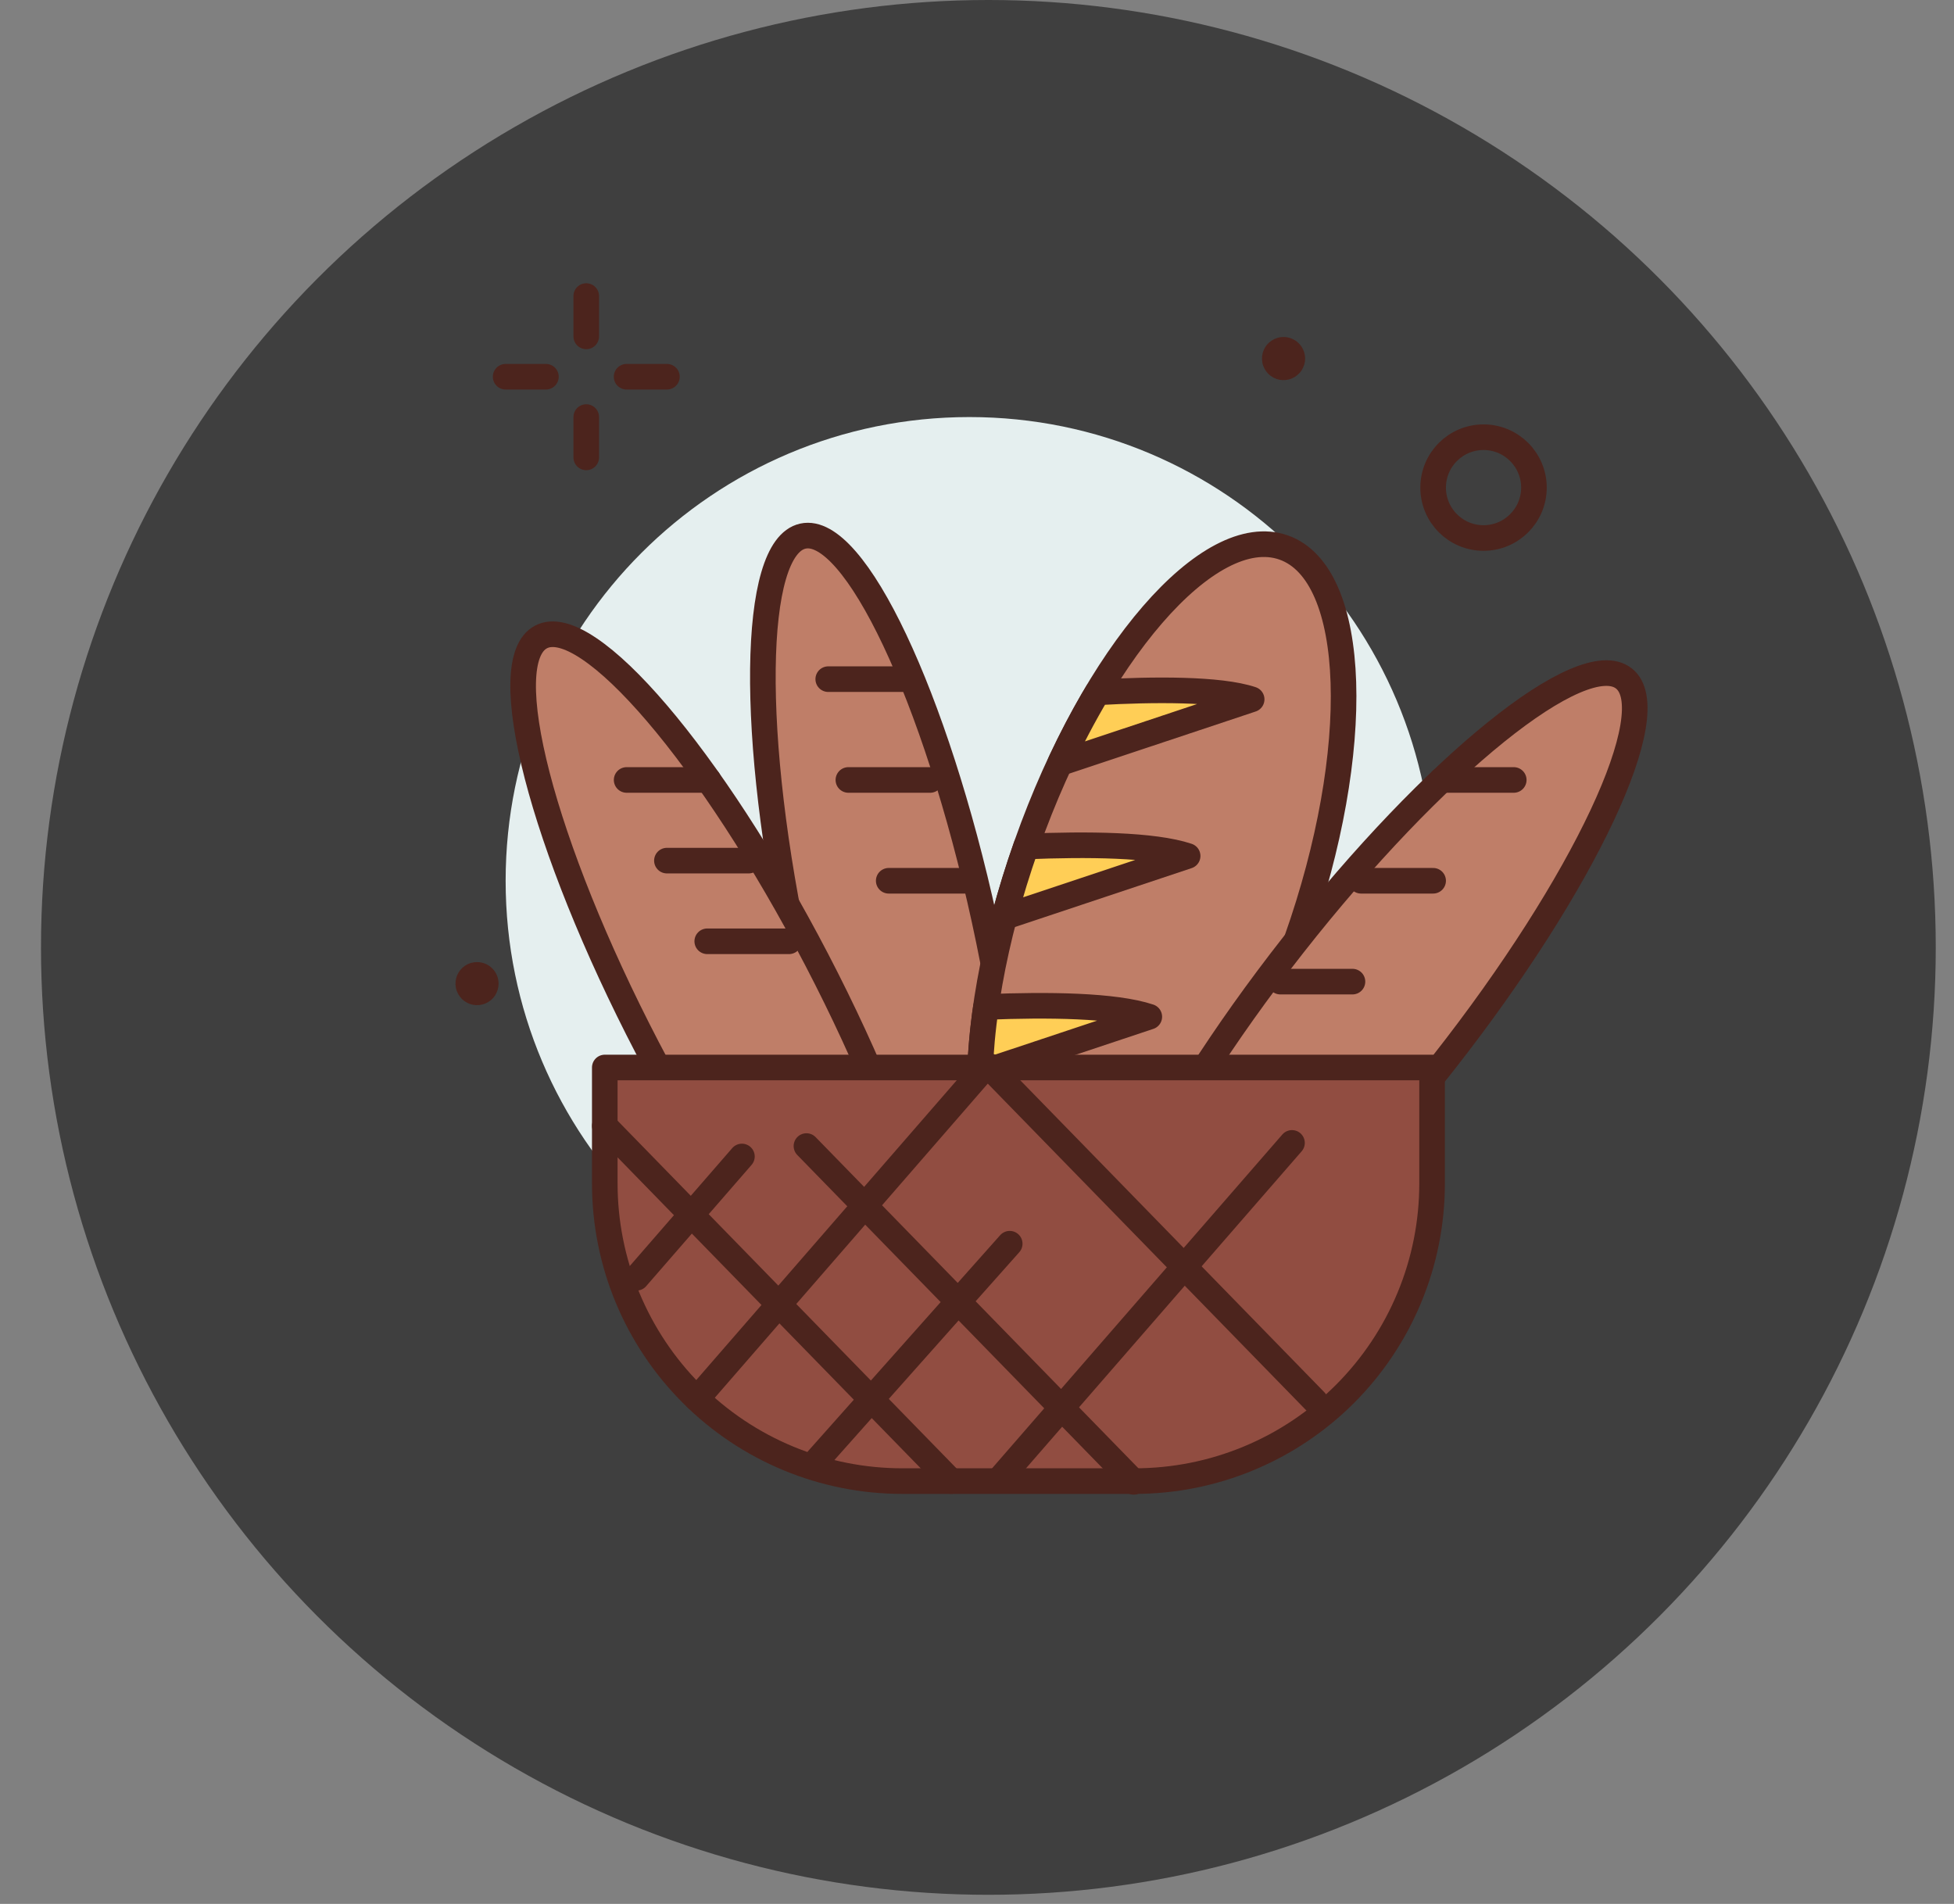 <svg xmlns="http://www.w3.org/2000/svg" width="39" height="38" viewBox="0 0 39 38" fill="none">
  <rect x="0" y="0" width="39" height="38" fill="#808080" stroke="none"/>
  <circle cx="19.727" cy="18.909" r="18.909" fill="#3F3F3F"/>
  <path d="M19.348 26.835C24.459 26.835 28.603 22.692 28.603 17.58C28.603 12.468 24.459 8.324 19.348 8.324C14.236 8.324 10.092 12.468 10.092 17.58C10.092 22.692 14.236 26.835 19.348 26.835Z" fill="#E5EFEF"/>
  <path d="M19.648 18.359C20.621 22.813 20.577 26.607 19.549 26.831C18.521 27.056 16.898 23.627 15.927 19.172C14.956 14.717 14.998 10.924 16.026 10.7C17.054 10.475 18.675 13.904 19.648 18.359Z" fill="#BF7E68" stroke="#4C241D" stroke-width="0.511" stroke-linecap="round" stroke-linejoin="round"/>
  <path d="M25.879 18.766C24.533 22.57 22.236 25.226 20.748 24.697C19.26 24.169 19.146 20.661 20.491 16.859C21.835 13.057 24.134 10.401 25.622 10.928C27.109 11.454 27.224 14.964 25.879 18.766Z" fill="#BF7E68" stroke="#4C241D" stroke-width="0.511" stroke-linecap="round" stroke-linejoin="round"/>
  <path d="M11.701 5.909V6.714" stroke="#4C241D" stroke-width="0.511" stroke-linecap="round" stroke-linejoin="round"/>
  <path d="M11.701 8.324V9.129" stroke="#4C241D" stroke-width="0.511" stroke-linecap="round" stroke-linejoin="round"/>
  <path d="M10.092 7.519H10.896" stroke="#4C241D" stroke-width="0.511" stroke-linecap="round" stroke-linejoin="round"/>
  <path d="M12.506 7.519H13.311" stroke="#4C241D" stroke-width="0.511" stroke-linecap="round" stroke-linejoin="round"/>
  <path d="M29.61 10.738C30.165 10.738 30.616 10.288 30.616 9.732C30.616 9.177 30.165 8.726 29.61 8.726C29.054 8.726 28.604 9.177 28.604 9.732C28.604 10.288 29.054 10.738 29.61 10.738Z" stroke="#4C241D" stroke-width="0.511" stroke-linecap="round" stroke-linejoin="round"/>
  <path d="M9.951 19.632C9.951 19.717 9.926 19.8 9.879 19.871C9.832 19.942 9.764 19.997 9.686 20.029C9.607 20.062 9.521 20.07 9.437 20.054C9.354 20.037 9.277 19.996 9.217 19.936C9.157 19.876 9.116 19.799 9.099 19.716C9.083 19.632 9.091 19.546 9.124 19.467C9.156 19.389 9.211 19.322 9.282 19.274C9.353 19.227 9.436 19.202 9.521 19.202C9.635 19.202 9.745 19.247 9.825 19.328C9.906 19.408 9.951 19.518 9.951 19.632Z" fill="#4C241D"/>
  <path d="M26.049 7.157C26.049 7.242 26.023 7.325 25.976 7.396C25.929 7.466 25.861 7.521 25.783 7.554C25.704 7.587 25.618 7.595 25.534 7.579C25.451 7.562 25.374 7.521 25.314 7.461C25.254 7.401 25.213 7.324 25.196 7.241C25.18 7.157 25.188 7.071 25.221 6.992C25.253 6.913 25.309 6.846 25.379 6.799C25.45 6.752 25.533 6.726 25.618 6.726C25.732 6.726 25.842 6.772 25.922 6.852C26.003 6.933 26.049 7.043 26.049 7.157Z" fill="#4C241D"/>
  <path d="M24.982 13.958C24.338 13.743 23.007 13.756 21.904 13.818C21.632 14.276 21.383 14.748 21.159 15.232L24.982 13.958Z" fill="#FFCE56" stroke="#4C241D" stroke-width="0.511" stroke-linecap="round" stroke-linejoin="round"/>
  <path d="M20.479 16.895C20.312 17.371 20.167 17.843 20.045 18.304L23.704 17.084C23.02 16.855 21.692 16.845 20.479 16.895Z" fill="#FFCE56" stroke="#4C241D" stroke-width="0.511" stroke-linecap="round" stroke-linejoin="round"/>
  <path d="M19.558 21.419L22.939 20.293C22.247 20.062 20.908 20.048 19.679 20.098C19.614 20.536 19.574 20.977 19.558 21.419Z" fill="#FFCE56" stroke="#4C241D" stroke-width="0.511" stroke-linecap="round" stroke-linejoin="round"/>
  <path d="M16.302 19.156C18.407 23.2 19.356 26.873 18.423 27.359C17.49 27.844 15.027 24.959 12.922 20.915C10.817 16.87 9.867 13.198 10.8 12.712C11.733 12.226 14.197 15.111 16.302 19.156Z" fill="#BF7E68" stroke="#4C241D" stroke-width="0.511" stroke-linecap="round" stroke-linejoin="round"/>
  <path d="M28.811 21.211C31.627 17.625 33.238 14.191 32.411 13.541C31.583 12.891 28.63 15.272 25.814 18.858C22.999 22.445 21.387 25.879 22.215 26.529C23.042 27.178 25.996 24.798 28.811 21.211Z" fill="#BF7E68" stroke="#4C241D" stroke-width="0.511" stroke-linecap="round" stroke-linejoin="round"/>
  <path d="M12.071 21.306H28.583V23.622C28.583 24.402 28.43 25.175 28.131 25.895C27.833 26.616 27.395 27.27 26.844 27.822C26.292 28.373 25.638 28.811 24.917 29.109C24.197 29.408 23.424 29.561 22.645 29.561H18.01C17.23 29.561 16.458 29.408 15.737 29.109C15.017 28.811 14.362 28.373 13.811 27.822C13.259 27.27 12.822 26.616 12.523 25.895C12.225 25.175 12.071 24.402 12.071 23.622V21.306Z" fill="#914D41" stroke="#4C241D" stroke-width="0.511" stroke-linecap="round" stroke-linejoin="round"/>
  <path d="M12.507 15.567H14.138H12.507Z" fill="#BF7E68"/>
  <path d="M12.507 15.567H14.138" stroke="#4C241D" stroke-width="0.511" stroke-linecap="round" stroke-linejoin="round"/>
  <path d="M16.531 13.555H18.162H16.531Z" fill="#BF7E68"/>
  <path d="M16.531 13.555H18.162" stroke="#4C241D" stroke-width="0.511" stroke-linecap="round" stroke-linejoin="round"/>
  <path d="M16.933 15.567H18.565H16.933Z" fill="#BF7E68"/>
  <path d="M16.933 15.567H18.565" stroke="#4C241D" stroke-width="0.511" stroke-linecap="round" stroke-linejoin="round"/>
  <path d="M17.738 17.579H19.369H17.738Z" fill="#BF7E68"/>
  <path d="M17.738 17.579H19.369" stroke="#4C241D" stroke-width="0.511" stroke-linecap="round" stroke-linejoin="round"/>
  <path d="M13.311 17.177H14.943H13.311Z" fill="#BF7E68"/>
  <path d="M13.311 17.177H14.943" stroke="#4C241D" stroke-width="0.511" stroke-linecap="round" stroke-linejoin="round"/>
  <path d="M14.116 18.787H15.748H14.116Z" fill="#BF7E68"/>
  <path d="M14.116 18.787H15.748" stroke="#4C241D" stroke-width="0.511" stroke-linecap="round" stroke-linejoin="round"/>
  <path d="M28.774 15.567H30.213H28.774Z" fill="#BF7E68"/>
  <path d="M28.774 15.567H30.213" stroke="#4C241D" stroke-width="0.511" stroke-linecap="round" stroke-linejoin="round"/>
  <path d="M27.165 17.579H28.604H27.165Z" fill="#BF7E68"/>
  <path d="M27.165 17.579H28.604" stroke="#4C241D" stroke-width="0.511" stroke-linecap="round" stroke-linejoin="round"/>
  <path d="M25.555 19.592H26.994H25.555Z" fill="#BF7E68"/>
  <path d="M25.555 19.592H26.994" stroke="#4C241D" stroke-width="0.511" stroke-linecap="round" stroke-linejoin="round"/>
  <path d="M13.911 27.917L19.558 21.419L13.911 27.917Z" fill="#BF7E68"/>
  <path d="M13.911 27.917L19.558 21.419" stroke="#4C241D" stroke-width="0.511" stroke-linecap="round" stroke-linejoin="round"/>
  <path d="M16.326 29.125L20.153 24.823L16.326 29.125Z" fill="#BF7E68"/>
  <path d="M16.326 29.125L20.153 24.823" stroke="#4C241D" stroke-width="0.511" stroke-linecap="round" stroke-linejoin="round"/>
  <path d="M19.947 29.527L25.787 22.811L19.947 29.527Z" fill="#BF7E68"/>
  <path d="M19.947 29.527L25.787 22.811" stroke="#4C241D" stroke-width="0.511" stroke-linecap="round" stroke-linejoin="round"/>
  <path d="M12.704 25.503L14.808 23.082L12.704 25.503Z" fill="#BF7E68"/>
  <path d="M12.704 25.503L14.808 23.082" stroke="#4C241D" stroke-width="0.511" stroke-linecap="round" stroke-linejoin="round"/>
  <path d="M12.071 22.472L18.982 29.561L12.071 22.472Z" fill="#BF7E68"/>
  <path d="M12.071 22.472L18.982 29.561" stroke="#4C241D" stroke-width="0.511" stroke-linecap="round" stroke-linejoin="round"/>
  <path d="M16.096 22.874L22.629 29.576L16.096 22.874Z" fill="#BF7E68"/>
  <path d="M16.096 22.874L22.629 29.576" stroke="#4C241D" stroke-width="0.511" stroke-linecap="round" stroke-linejoin="round"/>
  <path d="M19.718 21.265L26.251 27.967L19.718 21.265Z" fill="#BF7E68"/>
  <path d="M19.718 21.265L26.251 27.967" stroke="#4C241D" stroke-width="0.511" stroke-linecap="round" stroke-linejoin="round"/>
</svg>